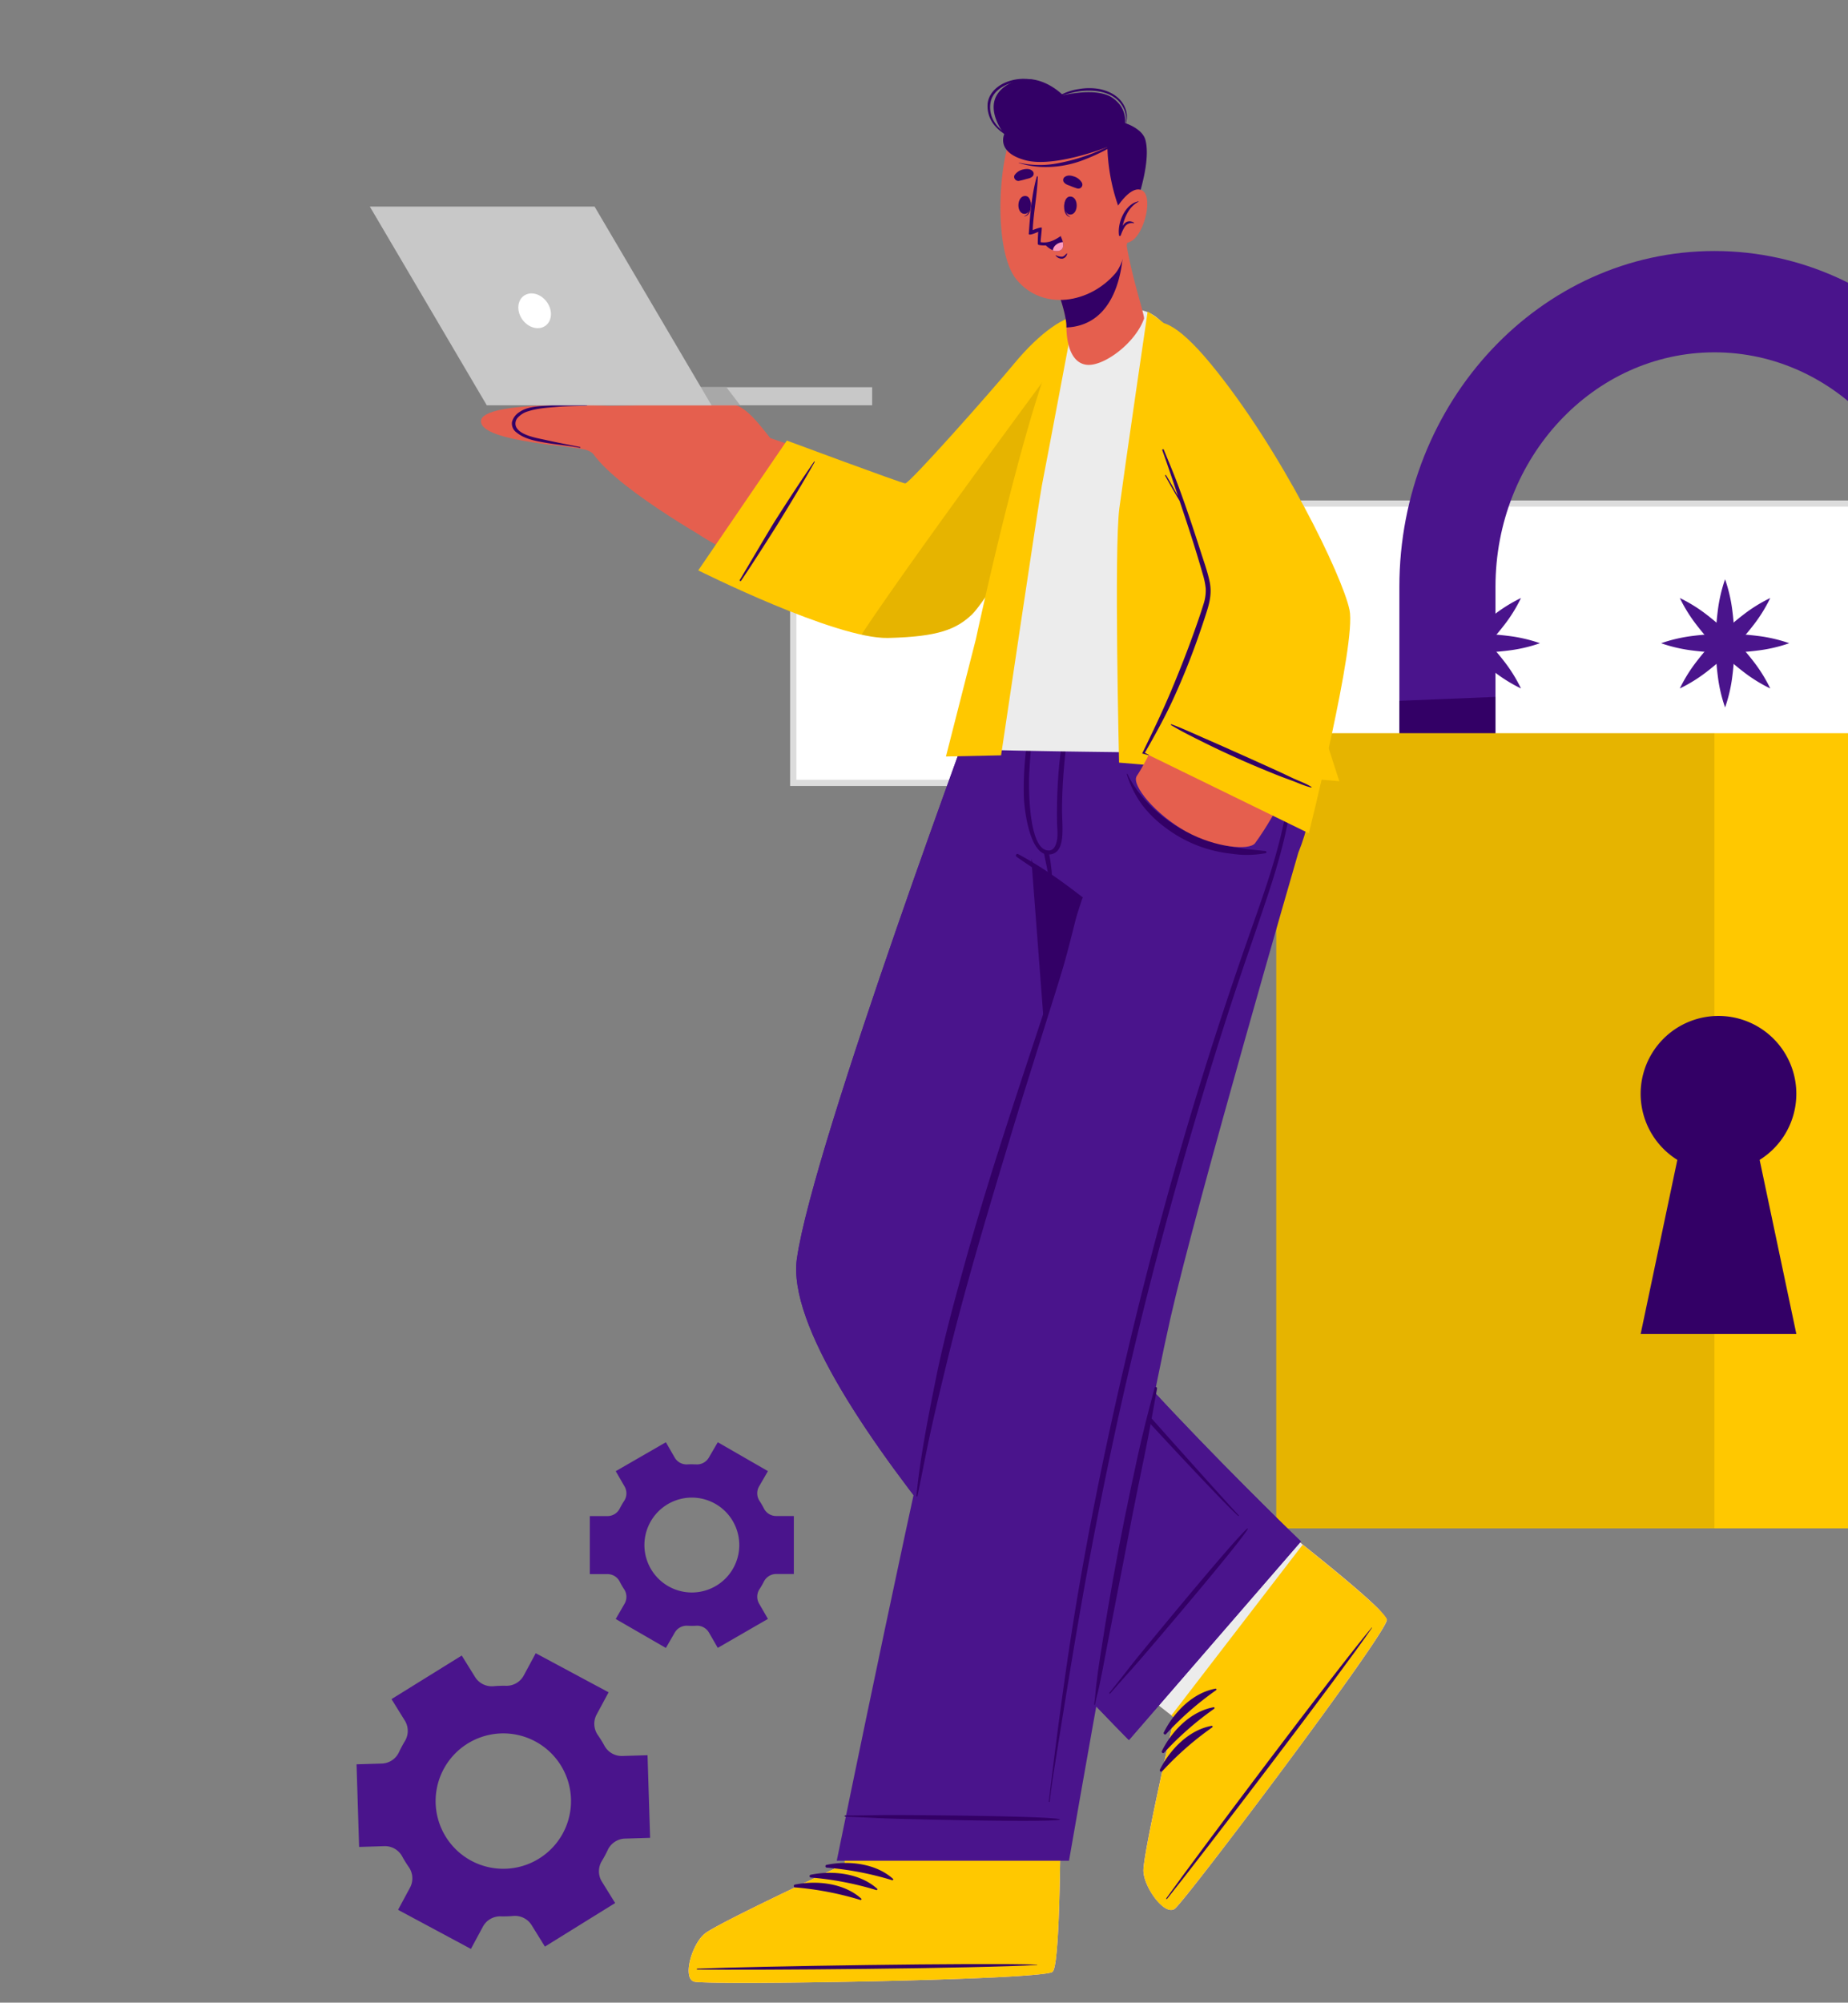 <svg id="Слой_1" data-name="Слой 1" xmlns="http://www.w3.org/2000/svg" xmlns:xlink="http://www.w3.org/1999/xlink" viewBox="0 0 923 1000"><rect x="0" y="0" width="923" height="1000" fill="#808080" stroke="none"/><defs><style>.cls-1{fill:none;}.cls-2{clip-path:url(#clip-path);}.cls-3{fill:#4a148c;}.cls-4{fill:#fff;}.cls-5{fill:#dcdcdc;}.cls-6{fill:#306;}.cls-7{fill:#ffc800;}.cls-8{opacity:0.1;}.cls-9{fill:#e55f4e;}.cls-10{fill:#ececec;}.cls-11{fill:#c8c8c8;}.cls-12{fill:#a8a8a8;}.cls-13{fill:#ff9bbe;}</style><clipPath id="clip-path"><rect class="cls-1" x="-33.5" y="-186.77" width="1217" height="1328.54"/></clipPath></defs><g class="cls-2"><path class="cls-3" d="M300.57,939.49a9.84,9.84,0,0,1,.07-10.3q.78-1.29,1.5-2.64c.49-.9.95-1.82,1.38-2.73a9.81,9.81,0,0,1,8.51-5.74l12.67-.39-1.28-41.26-12.66.39a9.82,9.82,0,0,1-8.9-5.18,57.43,57.43,0,0,0-3.23-5.23,9.8,9.8,0,0,1-.66-10.25l6-11.14-36.39-19.51-6,11.14a9.8,9.8,0,0,1-8.9,5.12,59.88,59.88,0,0,0-6.14.2,9.83,9.83,0,0,1-9.24-4.54l-6.68-10.77-35.08,21.76,6.71,10.82a9.8,9.8,0,0,1-.08,10.25q-.78,1.29-1.5,2.64c-.48.9-.94,1.8-1.37,2.72a9.82,9.82,0,0,1-8.54,5.75l-12.68.38,1.28,41.26,12.64-.4a9.81,9.81,0,0,1,8.9,5.17,57.11,57.11,0,0,0,3.25,5.25,9.8,9.8,0,0,1,.66,10.25l-6,11.13,36.39,19.52,6-11.14a9.81,9.81,0,0,1,8.9-5.12,57.56,57.56,0,0,0,6.17-.19,9.81,9.81,0,0,1,9.24,4.55L272.16,972l35.08-21.75Zm-65.15-10.34a33.81,33.81,0,1,1,45.77-13.84A33.84,33.84,0,0,1,235.42,929.15Z"/><path class="cls-3" d="M337.05,815.15a6.89,6.89,0,0,1,6.38-3.37q1.06.06,2.13.06c.72,0,1.43,0,2.14-.06a6.86,6.86,0,0,1,6.36,3.36l4.44,7.69,25.05-14.46-4.44-7.68a6.86,6.86,0,0,1,.26-7.21,43.05,43.05,0,0,0,2.16-3.73,6.86,6.86,0,0,1,6.1-3.8h8.86V757h-8.86a6.86,6.86,0,0,1-6.1-3.8,43.05,43.05,0,0,0-2.16-3.73,6.86,6.86,0,0,1-.26-7.21l4.44-7.68L358.5,720.16,354,727.88a6.85,6.85,0,0,1-6.35,3.34c-.71,0-1.42-.05-2.13-.05s-1.42,0-2.13.05a6.88,6.88,0,0,1-6.38-3.36l-4.43-7.7-25.05,14.45,4.43,7.66a6.89,6.89,0,0,1-.24,7.21,41,41,0,0,0-2.17,3.75,6.86,6.86,0,0,1-6.11,3.8h-8.85V786h8.85a6.85,6.85,0,0,1,6.11,3.81,39.57,39.57,0,0,0,2.17,3.74,6.89,6.89,0,0,1,.24,7.21l-4.43,7.66,25.05,14.46ZM321.86,771.5a23.69,23.69,0,1,1,23.7,23.68A23.71,23.71,0,0,1,321.86,771.5Z"/><rect class="cls-4" x="396.19" y="251.46" width="920.18" height="139.47" transform="translate(1712.55 642.38) rotate(-180)"/><path class="cls-5" d="M394.63,249.9h923.29V392.49H394.63ZM1314.81,253H397.75V389.37h917.06Z"/><path class="cls-3" d="M861.6,289.25a76.25,76.25,0,0,0-3.67,16,127.89,127.89,0,0,0-1,16,125.77,125.77,0,0,0,1,16,74.91,74.91,0,0,0,3.68,16,74.88,74.88,0,0,0,3.67-16,122.18,122.18,0,0,0,1-16,124.19,124.19,0,0,0-1-16A76.22,76.22,0,0,0,861.6,289.25Z"/><path class="cls-3" d="M829.66,321.19a76,76,0,0,0,16,3.67,127.65,127.65,0,0,0,16,1,126,126,0,0,0,16-1,75,75,0,0,0,16-3.68,75,75,0,0,0-16-3.67,122.4,122.4,0,0,0-16-1,124,124,0,0,0-16,1A75.93,75.93,0,0,0,829.66,321.19Z"/><path class="cls-3" d="M839,298.61a76.55,76.55,0,0,0,8.7,13.88,126.17,126.17,0,0,0,10.58,12,122.16,122.16,0,0,0,12,10.58,74.88,74.88,0,0,0,13.89,8.7,75.79,75.79,0,0,0-8.69-13.9,128.34,128.34,0,0,0-22.59-22.57A75.75,75.75,0,0,0,839,298.61Z"/><path class="cls-3" d="M839,343.78a76.29,76.29,0,0,0,13.89-8.7,124.84,124.84,0,0,0,12-10.58,123.58,123.58,0,0,0,10.59-12,75.37,75.37,0,0,0,8.69-13.89,75.37,75.37,0,0,0-13.89,8.69,123.58,123.58,0,0,0-12,10.59,124.84,124.84,0,0,0-10.58,12A76.29,76.29,0,0,0,839,343.78Z"/><path class="cls-3" d="M737.09,289.25a75.6,75.6,0,0,0-3.66,16,126.76,126.76,0,0,0,0,31.94,74.91,74.91,0,0,0,3.68,16,74.91,74.91,0,0,0,3.68-16,128,128,0,0,0,0-31.94A76.22,76.22,0,0,0,737.09,289.25Z"/><path class="cls-3" d="M705.15,321.19a76.11,76.11,0,0,0,16,3.67,127.77,127.77,0,0,0,16,1,125.88,125.88,0,0,0,16-1,75,75,0,0,0,16-3.68,75,75,0,0,0-16-3.67,122.29,122.29,0,0,0-16-1,124.08,124.08,0,0,0-16,1A76.08,76.08,0,0,0,705.15,321.19Z"/><path class="cls-3" d="M714.51,298.61a75.47,75.47,0,0,0,8.7,13.88,126.07,126.07,0,0,0,10.57,12,122.16,122.16,0,0,0,12,10.58,75.22,75.22,0,0,0,13.89,8.7,75.26,75.26,0,0,0-8.69-13.9,128.34,128.34,0,0,0-22.59-22.57A76,76,0,0,0,714.51,298.61Z"/><path class="cls-3" d="M714.51,343.78a76.55,76.55,0,0,0,13.88-8.7,124.84,124.84,0,0,0,12-10.58,123.58,123.58,0,0,0,10.59-12,74.85,74.85,0,0,0,8.69-13.89,75.71,75.71,0,0,0-13.89,8.69,127.45,127.45,0,0,0-22.57,22.59A75.22,75.22,0,0,0,714.51,343.78Z"/><path class="cls-3" d="M612.58,289.25a76.22,76.22,0,0,0-3.66,16,128,128,0,0,0,0,31.94,75.52,75.52,0,0,0,3.68,16,74.91,74.91,0,0,0,3.68-16,125.77,125.77,0,0,0,1-16,127.89,127.89,0,0,0-1-16A76.25,76.25,0,0,0,612.58,289.25Z"/><path class="cls-3" d="M580.64,321.19a76.25,76.25,0,0,0,16,3.67,127.89,127.89,0,0,0,16,1,125.88,125.88,0,0,0,16-1,74.91,74.91,0,0,0,16-3.68,74.88,74.88,0,0,0-16-3.67,122.29,122.29,0,0,0-16-1,124.19,124.19,0,0,0-16,1A76.22,76.22,0,0,0,580.64,321.19Z"/><path class="cls-3" d="M590,298.61a76,76,0,0,0,8.7,13.88,126.17,126.17,0,0,0,10.58,12,120.9,120.9,0,0,0,12,10.58,75,75,0,0,0,13.9,8.7,75.3,75.3,0,0,0-8.7-13.9,124.55,124.55,0,0,0-10.58-12,126.17,126.17,0,0,0-12-10.58A76,76,0,0,0,590,298.61Z"/><path class="cls-3" d="M590,343.78a76.55,76.55,0,0,0,13.88-8.7,126.17,126.17,0,0,0,12-10.58,123.48,123.48,0,0,0,10.58-12,74.88,74.88,0,0,0,8.7-13.89,75.46,75.46,0,0,0-13.9,8.69,122.3,122.3,0,0,0-12,10.59,124.84,124.84,0,0,0-10.58,12A75.75,75.75,0,0,0,590,343.78Z"/><path class="cls-3" d="M698.93,293V462.78h48V293c0-64.57,49-117.07,109.37-117.07S965.64,228.43,965.64,293V462.78h48V293c0-92.47-70.58-167.66-157.34-167.66S698.93,200.53,698.93,293Z"/><polygon class="cls-6" points="698.93 349.95 698.93 462.78 746.91 462.78 746.91 347.99 698.93 349.95"/><rect class="cls-7" x="637.44" y="366.1" width="437.66" height="397.06" transform="translate(1712.55 1129.27) rotate(-180)"/><rect class="cls-8" x="637.44" y="366.1" width="218.83" height="397.06" transform="translate(1493.72 1129.27) rotate(-180)"/><path class="cls-6" d="M837.76,579.17l-18.32,86.91H897.2l-18.33-86.91a38.88,38.88,0,1,0-41.11,0Z"/><path class="cls-9" d="M566.43,703.24l85,68.65c16.31,13,30.37,24.75,37.07,31.49a.38.38,0,0,1,.11.11c2.53,2.54,4,4.35,4.07,5.23a.62.62,0,0,1,0,.18c-.59,7.48-101,140.8-106,144.27s-15.36-10.69-15.59-19,15.38-76.53,15.38-76.53l-84.2-69.38Z"/><path class="cls-10" d="M634,757.8l17.43,14.09c16.31,13,30.37,24.75,37.07,31.49a.38.38,0,0,1,.11.11c2.37,2.67,3.85,4.56,4.07,5.23a.62.62,0,0,1,0,.18c-.59,7.48-101,140.8-106,144.27s-15.36-10.69-15.59-19,15.38-76.53,15.38-76.53l-17.89-14Z"/><path class="cls-7" d="M586.64,953.17c5.07-3.47,105.43-136.78,106-144.28.28-2.85-18.3-18.6-41.28-37l-.73-.57L585,856.61l1.48,1.06s-15.59,68.21-15.37,76.53S581.58,956.67,586.64,953.17Z"/><path class="cls-6" d="M582.61,947.77c16.36-22.88,84.53-113.65,102.44-135,.15-.18.27-.08.15.11-15.73,23-84.63,113.25-102.23,135.2C582.6,948.51,582.26,948.26,582.61,947.77Z"/><path class="cls-6" d="M581.25,865.09c5-10.08,14.51-19.87,25.89-21.89.44-.08.55.55.24.77a155.51,155.51,0,0,0-25,21.93A.71.71,0,0,1,581.25,865.09Z"/><path class="cls-6" d="M580.29,874.37c5-10.08,14.51-19.88,25.89-21.89.45-.08.55.55.24.77a155.44,155.44,0,0,0-25,21.93A.71.71,0,0,1,580.29,874.37Z"/><path class="cls-6" d="M579.33,883.65c5-10.08,14.51-19.88,25.9-21.89.44-.08.54.55.24.77a155.09,155.09,0,0,0-25,21.93A.71.71,0,0,1,579.33,883.65Z"/><path class="cls-3" d="M520.52,621.49c6,29.7,129.24,148.21,129.24,148.21l-85.91,99.17S388.9,694.23,398,628.61c8-57.08,93.4-286.63,93.4-286.63H590S514.61,592.28,520.52,621.49Z"/><path class="cls-3" d="M520.52,621.49c6,29.7,129.24,148.21,129.24,148.21l-85.91,99.17S388.9,694.23,398,628.61c8-57.08,93.4-286.63,93.4-286.63H590S514.61,592.28,520.52,621.49Z"/><path class="cls-6" d="M554.08,845.29C565.5,831.08,562,835,573.59,820.91c5.67-6.89,42.93-52.13,49.34-57.63.14-.12.38.08.28.24-4.3,7.27-42.34,51.86-48.13,58.64-11.84,13.85-8.6,9.75-20.59,23.47A.27.27,0,0,1,554.08,845.29Z"/><path class="cls-6" d="M508.28,607c1.41-7.42,3-14.8,4.59-22.18q4.8-22.62,10.17-45.11Q533.69,495.11,546.2,451c8.41-29.51,17.29-59,27.52-87.89,1.27-3.58,2.57-7.14,3.87-10.7a.23.23,0,0,1,.44.13c-8.86,29-18,57.88-26.31,87s-15.93,58.21-23.15,87.52c-3.62,14.72-7,29.49-10.29,44.28q-2.43,10.9-4.75,21.83c-1.56,7.38-3.66,14.94-4.12,22.49s2,14,5.79,20.26c3.69,6,8,11.74,12.25,17.44,8.42,11.43,88.67,100.85,91.25,103.28.2.19-.11.48-.31.29-10.77-9.66-78.86-83.36-87.5-94.77-4.28-5.64-8.45-11.37-12.54-17.14-3.83-5.41-7.68-10.92-9.8-17.26C506.28,621,507,613.94,508.28,607Z"/><path class="cls-6" d="M508.49,342l17.89,234.91C543.46,496.48,590,342,590,342Z"/><path class="cls-9" d="M550.76,825.63s-21.28,103.63-21.28,103.71c-.28,20.87-.9,39.16-2.11,48.59a.41.41,0,0,1,0,.16c-.45,3.56-1,5.83-1.63,6.42-.05,0-.07.11-.12.13-6.27,4.13-173.13,6.72-179,4.85s-1-18.69,5.41-24S421.9,930.7,421.9,930.7l22.31-103.56Z"/><path class="cls-10" d="M346.62,989.48c5.84,1.87,172.71-.71,179-4.83a.47.47,0,0,0,.14-.14c.63-.6,1.18-2.85,1.62-6.42a.34.34,0,0,0,0-.17c1.21-9.42,1.81-27.7,2.11-48.57,0,0,3.68-18,3.68-18H426.08l-4.17,19.38S358.48,960.27,352,965.54,340.74,987.64,346.62,989.48Z"/><path class="cls-7" d="M346.62,989.49c5.86,1.88,172.7-.71,179-4.85,2.42-1.53,3.46-25.86,3.87-55.3,0-.31,0-.61,0-.92l-107.66.47.07,1.82S358.47,960.27,352,965.54,340.76,987.64,346.62,989.49Z"/><path class="cls-6" d="M348.41,983c28.11-1.12,141.61-3,169.49-2,.22,0,.23.16,0,.17-27.84,1.73-141.35,2.7-169.48,2.28C347.82,983.44,347.82,983,348.41,983Z"/><path class="cls-6" d="M412.85,931.18c11-2.24,24.6-.75,33.18,7,.33.3-.1.77-.46.66a156,156,0,0,0-32.65-6.27A.7.7,0,0,1,412.85,931.18Z"/><path class="cls-6" d="M404.94,936.12c11-2.24,24.6-.75,33.17,7,.34.3-.1.77-.45.66A156.19,156.19,0,0,0,405,937.51.7.7,0,0,1,404.94,936.12Z"/><path class="cls-6" d="M397,941.05c11-2.23,24.6-.75,33.18,7,.33.3-.1.77-.46.66a156,156,0,0,0-32.65-6.27A.71.71,0,0,1,397,941.05Z"/><path class="cls-3" d="M500.94,342c.11,2.07,5.62,20.95,8.47,49.2,2,20.63,4.63,38.88,7.38,41.15,3.12,2.57,18.7,12.58,23.94,15.78,0,0-48.58,147.26-61.11,196.35-18.17,71.16-61.7,284.66-61.7,284.66l116,0s35.27-203.25,50.68-271c13.22-58.08,63.85-232.33,63.85-232.33,18.42-45.3-4.1-83.79-4.1-83.79S500.92,341.9,500.94,342Z"/><path class="cls-6" d="M422.11,906.55c18.22-.09,13-.32,31.22-.22,8.92.06,67.53.45,75.84,2,.18,0,.18.35,0,.37-8.36,1.25-66.95-.16-75.87-.39-18.22-.46-13-.52-31.2-1.19A.27.27,0,0,1,422.11,906.55Z"/><path class="cls-6" d="M508.57,426.52c11.31,6,21.93,13.59,32,21.41.39.31,0,.94-.43.66-10.85-6.79-21.95-13.4-32.41-20.78A.77.77,0,0,1,508.57,426.52Z"/><path class="cls-6" d="M517.43,346.4c.09-.4.81-.38.74.06a390.77,390.77,0,0,0-4.07,39.12c-.39,6.06-.71,39.88,10,39.08,1.8-.13,3-1.7,3.63-4.28.82-3.1.23-7.14.2-10.36-.08-7.1.07-14.19.56-21.27a192,192,0,0,1,6.5-39.06.34.34,0,0,1,.66.14c-2.82,18.07-5.15,36.18-5.22,54.5,0,8.8,2.28,22.43-6.92,22.35-9.37-.07-11.93-22.68-12.13-28.79C510.87,380.85,513.52,363,517.43,346.4Z"/><path class="cls-6" d="M523.72,425.51a55.38,55.38,0,0,1,1.27,7.22c.22,1.88.6,3.93.1,5.78a.41.41,0,0,1-.74,0c-1-1.73-1.17-3.92-1.56-5.85-.46-2.24-1-4.48-1.37-6.73A1.17,1.17,0,0,1,523.72,425.51Z"/><path class="cls-6" d="M632,424.94c-11.86-1.22-17.93-1.76-29.39-5.56a69.56,69.56,0,0,1-28.49-17.59c-4.26-4.44-8.39-9.59-10.93-15.29-.1-.22-.45-.05-.38.17A51.4,51.4,0,0,0,570.52,402a59.2,59.2,0,0,0,12.56,12A65.75,65.75,0,0,0,615,426.28a51.21,51.21,0,0,0,17.16-.27C632.78,425.91,632.53,425,632,424.94Z"/><path class="cls-6" d="M547.38,842.65c.31-2.68.67-5.36,1-8,.72-5.14,1.59-10.25,2.38-15.39,1.58-10.31,3.35-20.58,5.18-30.85,3.63-20.48,7.84-40.89,12.27-61.22,2.5-11.48,5.41-22.84,8.49-34.18.21-.79,1.32-.41,1.19.36-1.87,10.38-3.67,20.78-5.79,31.12s-4.23,20.61-6.28,30.93c-4,20.41-7.83,40.87-11.86,61.27-1.14,5.76-2.18,11.54-3.3,17.3-.56,2.88-1.14,5.75-1.76,8.62s-1.51,5.66-2,8.54c0,.27-.45.14-.41-.13C547,848.24,547.06,845.42,547.38,842.65Z"/><path class="cls-6" d="M467.41,688.56c3.86-19.24,9.07-38.24,14.31-57.14,10.53-38.06,22.94-75.56,35.32-113q5.36-16.22,10.7-32.41c1.78-5.4,10.53-34.52,11.61-37.29a.24.24,0,0,1,.45.14c-2.5,9.92-5.94,24.38-8.84,34.2s-6,19.34-9,29c-5.93,19-12,38-17.71,57-11.36,37.63-22.66,75.25-31.88,113.48-2.59,10.7-5.16,21.4-7.52,32.16s-4.37,21.55-6.62,32.31a.27.27,0,0,1-.53-.09C459.65,727.25,463.54,707.86,467.41,688.56Z"/><path class="cls-6" d="M539.51,789.23c6.38-36.72,14-73.23,22.5-109.51Q574.78,625,590.45,571.06c10.44-35.95,22-71.59,34.45-106.9,5.89-16.74,11.88-33.51,15.75-50.86,3.82-17.14,5.76-35.7,1.77-53a88.06,88.06,0,0,0-4-12.89c-.11-.29.31-.53.44-.24,13.94,32.5,4.89,68.05-5.73,100.09-5.82,17.56-12,35-17.76,52.56q-8.83,27.07-16.93,54.38c-10.71,36.06-20.64,72.35-29.54,108.9S552.1,736.44,545.12,773.4,532.24,847.75,526.27,885c-.78,4.85-1.39,9.73-2,14.59,0,.27-.46.27-.43,0C528.28,862.67,533.13,825.88,539.51,789.23Z"/><path class="cls-9" d="M541.87,188c-13.64,49.85-53,110-71.62,118.32C454,313.56,378.46,285.63,350,267.49c-8.13-5.18,25.39-51.85,35.16-48.59,31.87,10.63,66.58,26.33,69.26,25.43,5.42-1.84,39.28-43.37,63.93-71.28C545.94,141.77,547.3,168.14,541.87,188Z"/><path class="cls-9" d="M296.05,225.33c-6.41-2.69-55.83-4.27-55.82-15s62.9-7.72,62.9-7.72Z"/><path class="cls-9" d="M390.83,226.58c-8.64-10.74-16.23-22.31-23.74-24.43-5.2-1.47-61.15.95-69.89.41s-39.93.28-40.65,7.94c-1,10.84,35.89,10.74,39.83,16.27,13.6,19.12,65.31,47.39,65.31,47.39Z"/><path class="cls-6" d="M255.73,210.66a8.37,8.37,0,0,1,3.58-4.82c3.82-2.69,8.85-2.92,13.34-3.28a122,122,0,0,1,20.5-.16.12.12,0,0,1,0,.24c-5.12.07-10.22.13-15.33.56-4.59.38-9.45.7-13.86,2.12a11.25,11.25,0,0,0-5.33,3.2,4.42,4.42,0,0,0-1.05,4.12c1.49,4.72,10.8,6.12,15.09,7.08,5.62,1.26,11.45,2.36,17.09,3.52.24,0,.13.42-.12.37-5.86-1.16-12-1.6-17.92-2.67-4.77-.86-9.88-1.83-13.73-5A5.43,5.43,0,0,1,255.73,210.66Z"/><path class="cls-7" d="M393,220l-44.25,64.81s68.65,34.36,94.82,33.74c25-.59,34-4.27,41.91-11.72,4.88-4.6,32.67-43.84,55.32-109,19-54.7-9.11-46.64-34.2-16.35-12.5,15.09-52.49,60.08-54.48,59.91S393,220,393,220Z"/><path class="cls-6" d="M406.6,230.51c-6.65,9.59-13,19.38-19.27,29.21-3.08,4.83-14.57,24.47-17.91,30-.13.22.48.59.63.37,3.46-4.92,16-24.52,19-29.4,6.11-9.93,12.14-19.9,17.87-30.05A.16.16,0,0,0,406.6,230.51Z"/><path class="cls-8" d="M430.28,316.88a56.23,56.23,0,0,0,13.27,1.64c25-.58,34-4.27,41.89-11.73,4.88-4.59,32.67-43.82,55.32-109,4.37-12.6,6.27-21.85,6.27-28.28,0-.61,0-1.22-.07-1.76a12.78,12.78,0,0,0-.16-1.67,12.29,12.29,0,0,0-.22-1.35,9.67,9.67,0,0,0-2.73-5.34C528.52,180.05,455.88,278.07,430.28,316.88Z"/><rect class="cls-11" x="267.75" y="193.35" width="167.85" height="9.02"/><polygon class="cls-12" points="267.75 193.35 267.75 202.37 369.7 202.37 362.8 193.35 267.75 193.35"/><polygon class="cls-11" points="355.38 202.38 243.13 202.38 184.72 103.16 296.97 103.16 355.38 202.38"/><path class="cls-4" d="M274.24,152.71c2.09,4.59.55,9.42-3.44,10.79s-8.94-1.25-11-5.84-.55-9.42,3.45-10.79S272.14,148.12,274.24,152.71Z"/><path class="cls-10" d="M655.11,376.13c-.41.46-175.74-.8-177.32-2.62-2.2-2.56,39.33-192.1,57.56-215.39,3.91-5,16.62-6.24,27.4-4.79a48.23,48.23,0,0,1,8.3,1.79l.27.08a19.8,19.8,0,0,1,6.08,3.05c29.79,24.28,54.2,108.34,59.85,133.57C646.61,333.38,656.58,374.5,655.11,376.13Z"/><path class="cls-7" d="M573.2,155.55s-11.44,78-14.13,98.25-.14,127-.14,127l110,9.29s-23.05-71-23.29-75.45c0,0-18.25-85.26-37.07-120.48C594.73,168.28,573.2,155.55,573.2,155.55Z"/><path class="cls-7" d="M536.56,156.91s-14.85,78.94-16.18,85.46S500,377.17,500,377.17l-27.54.58,14.95-58.59S519.39,169,536.56,156.91Z"/><path class="cls-9" d="M542.77,182.15c8.37.95,24.2-10.67,28.61-23,.3-.85-2.19-8.86-4.76-18.74-1.53-6-3.1-12.72-4.08-19-.2-1.28-37.59,15.68-37.59,15.68s5.91,12.46,7.56,23.34a14.56,14.56,0,0,1,.14,2.6,3.22,3.22,0,0,0,0,.43C532.63,168.5,533.81,181.13,542.77,182.15Z"/><path class="cls-6" d="M532.64,163.08c0,.13,0,.28,0,.43a27.75,27.75,0,0,0,4-.42c22.93-4.15,24.44-33.92,24.46-41.4-6.79,2.09-36.21,15.45-36.21,15.45s5.91,12.47,7.57,23.35A14.41,14.41,0,0,1,532.64,163.08Z"/><path class="cls-9" d="M562.11,71.78c6,13.39,3.72,54.54-5.06,64.76-12.72,14.81-36.07,19-49.29,3.14-12.81-15.38-8.88-69,1.16-78.5C523.7,47.13,553.25,52,562.11,71.78Z"/><path class="cls-6" d="M531.8,100.91c0-.1.21.15.2.26-.23,2.77,0,6,2.44,7,.07,0,.06.17,0,.16C531.37,107.76,531.14,103.5,531.8,100.91Z"/><path class="cls-6" d="M534.42,98.14c4.48-.11,4.37,8.85.23,9S530.67,98.24,534.42,98.14Z"/><path class="cls-6" d="M514.73,100.79c0-.11-.22.12-.22.24.06,2.77-.34,6-2.87,6.86-.07,0-.07.16,0,.15C514.73,107.65,515.23,103.41,514.73,100.79Z"/><path class="cls-6" d="M512.29,97.86c-4.47-.39-4.92,8.56-.79,8.92S516,98.18,512.29,97.86Z"/><path class="cls-6" d="M538,94.09a32.54,32.54,0,0,1-3.46-1.27c-1.32-.5-2.43-.76-3.28-2a1.9,1.9,0,0,1,.33-2.29c1.36-1.17,3.13-1,4.74-.43a6.92,6.92,0,0,1,3.95,3A2,2,0,0,1,538,94.09Z"/><path class="cls-6" d="M508.87,90.33a33.25,33.25,0,0,0,3.57-.89c1.37-.35,2.5-.49,3.48-1.59a1.89,1.89,0,0,0-.09-2.31c-1.22-1.32-3-1.3-4.66-.94a6.89,6.89,0,0,0-4.25,2.59C505.8,88.58,507.23,90.57,508.87,90.33Z"/><path class="cls-6" d="M532.72,126.6c-.67.64-1.35,1.53-2.35,1.6a7.39,7.39,0,0,1-3-.73.09.09,0,0,0-.12.14,3.71,3.71,0,0,0,3.5,1.54,3,3,0,0,0,2.22-2.42C533,126.56,532.82,126.5,532.72,126.6Z"/><path class="cls-6" d="M529.9,118.25a9.44,9.44,0,0,1-6.36,4.13,11.71,11.71,0,0,1-3.4.12,4.44,4.44,0,0,1-.65-.08l-.61-.1a.7.7,0,0,1-.55-.63v0a1,1,0,0,1,0-.29v-.26c0-2.14.22-5.39.22-5.39-.79.39-4.79,2.13-4.72,1,.66-9.23,1.4-19.5,4-28.56a.26.26,0,0,1,.51.08c-.28,8.9-2.13,17.7-2.56,26.63,1.28-.46,3.36-1.33,4.48-1.3.3.09-.59,6.27-.49,7.23a.67.67,0,0,0,0,.1c3.59.5,6.31-.55,9.82-2.92C529.85,117.84,530.07,118,529.9,118.25Z"/><path class="cls-6" d="M521.41,121.43a11.23,11.23,0,0,0,4.45,3.53,5,5,0,0,0,3.06.23c2.23-.56,2.31-2.59,1.92-4.34a12,12,0,0,0-1-2.67A14.52,14.52,0,0,1,521.41,121.43Z"/><path class="cls-13" d="M525.86,125a5,5,0,0,0,3.06.23c2.23-.56,2.31-2.59,1.92-4.34C528.46,121.07,526.09,122.66,525.86,125Z"/><path class="cls-6" d="M565.53,107.35s9.94-24.69,6.56-37.47c-1.53-5.78-10.17-8.43-10.17-8.43s1.22-7.53-6.37-12.66c-8-5.4-24.58-1.2-24.58-1.2s-13.46-14-27.86-5.21S501.6,67,501.6,67s-4.35,9,10.49,13c14.45,3.92,41-6.57,41-6.57a97.22,97.22,0,0,0,5.07,28.42C560,107,565.53,107.35,565.53,107.35Z"/><path class="cls-6" d="M528.35,48.23a27.49,27.49,0,0,1,10.52-3.75,29.57,29.57,0,0,1,10-.06c5.87,1.09,11.46,4.37,13.39,10.31a11.47,11.47,0,0,1-.76,8.89c-.06.11-.23,0-.17-.12,2.85-5-.15-11.55-4.43-14.65-4.85-3.5-11.48-4-17.25-3.35a48.15,48.15,0,0,0-11.17,3A.18.18,0,0,1,528.35,48.23Z"/><path class="cls-6" d="M493.29,51.61c.58-4.52,3.83-7.9,7.77-9.9a22.82,22.82,0,0,1,14.68-1.87,28.72,28.72,0,0,1,13.38,6.91c.08.07,0,.22-.14.14-6.91-5.91-16.62-8.34-25.28-5-3.87,1.5-7.54,4.22-8.77,8.35a13.73,13.73,0,0,0,2.21,11.4c2.78,3.93,7.16,6.53,11.53,8.32a.09.09,0,0,1-.06.16c-4.19-1.45-8.23-3.49-11.25-6.82A15,15,0,0,1,493.29,51.61Z"/><path class="cls-6" d="M508.87,81.23a47.36,47.36,0,0,0,19.94.2,96.68,96.68,0,0,0,20-6.12c3.74-1.58,7.43-3.29,11.08-5.07.11-.06.19.11.08.18a104.36,104.36,0,0,1-19.83,9.84,52.54,52.54,0,0,1-20.18,3.1,44.94,44.94,0,0,1-11.09-2A.07.07,0,0,1,508.87,81.23Z"/><path class="cls-9" d="M556.12,106.3s7.74-14,14-11.37,1.4,22.25-5.27,25.57a7.11,7.11,0,0,1-9.87-2.8Z"/><path class="cls-6" d="M568.59,100.52a.1.1,0,0,1,.06.18c-4.67,2.49-6.75,7.27-8,12.15,1.25-2,3.12-3.15,5.72-1.69.13.08,0,.29-.11.28a4.36,4.36,0,0,0-4.62,2,21.54,21.54,0,0,0-1.88,4.11c-.18.46-1,.31-.88-.21l0-.12C558.08,111.05,562,101.85,568.59,100.52Z"/><path class="cls-9" d="M595.31,173.5c44.13,49.57,77.33,119.36,76.94,135.78C671.81,327.36,648.81,391,626.88,421c-2.82,3.85-19.9,2.24-34.36-5.72-15.23-8.39-27.73-23.36-24.74-27.82,11.24-16.73,37.9-81.58,37.66-91.72-.22-9.37-22.07-66.75-30.39-99.95C567.05,163.85,574.77,150.45,595.31,173.5Z"/><path class="cls-7" d="M653.69,416.07l-82.21-40.15s32.34-72.13,32.39-79.92-21.26-68.79-29.28-97-4.91-59.85,30.19-17.23,65.77,106,69.26,122.81S653.69,416.07,653.69,416.07Z"/><path class="cls-6" d="M599.65,275.3q-2.55-8-5.25-16-3-8.94-6.31-17.79c-2.15-5.74-4.54-11.35-6.84-17-.17-.41-.89-.14-.74.28,2.73,7.58,5.29,15.25,7.84,22.91-1.92-3.49-3.87-7-5.92-10.39a.26.26,0,0,0-.46.25c2.3,4.24,4.72,8.4,7.18,12.54q.93,2.77,1.85,5.54c3.45,10.3,6.77,20.65,9.73,31.09a35.82,35.82,0,0,1,1.48,7.17A22.08,22.08,0,0,1,601,302c-1.5,4.82-3.17,9.6-4.88,14.35-3.42,9.55-7.16,19-11.07,28.34-4.46,10.64-9.52,21.17-14.58,31.54,0,0,3.07.82,3.16.88s.23-.1.16-.18-1.93-1-2-1c5.14-9,10.05-17.81,14.36-27.24s8.12-18.85,11.58-28.51c1.78-5,3.48-10,5.06-15s2.46-9.55,1.39-14.69S601.24,280.31,599.65,275.3Z"/><path class="cls-6" d="M655,392.92c-2.77-1.72-6-2.86-9-4.23-2.68-1.25-5.34-2.54-8-3.76-5.88-2.65-11.74-5.33-17.63-7.95s-11.74-5.26-17.64-7.82-11.68-5.3-17.68-7.52a.22.22,0,0,0-.18.39c5.46,3.35,11.28,6.14,17,9s11.39,5.47,17.15,8.05,11.81,5.1,17.77,7.51c2.87,1.16,5.78,2.22,8.69,3.29,3.06,1.14,6.2,2.62,9.38,3.33C655.07,393.25,655.2,393,655,392.92Z"/></g></svg>